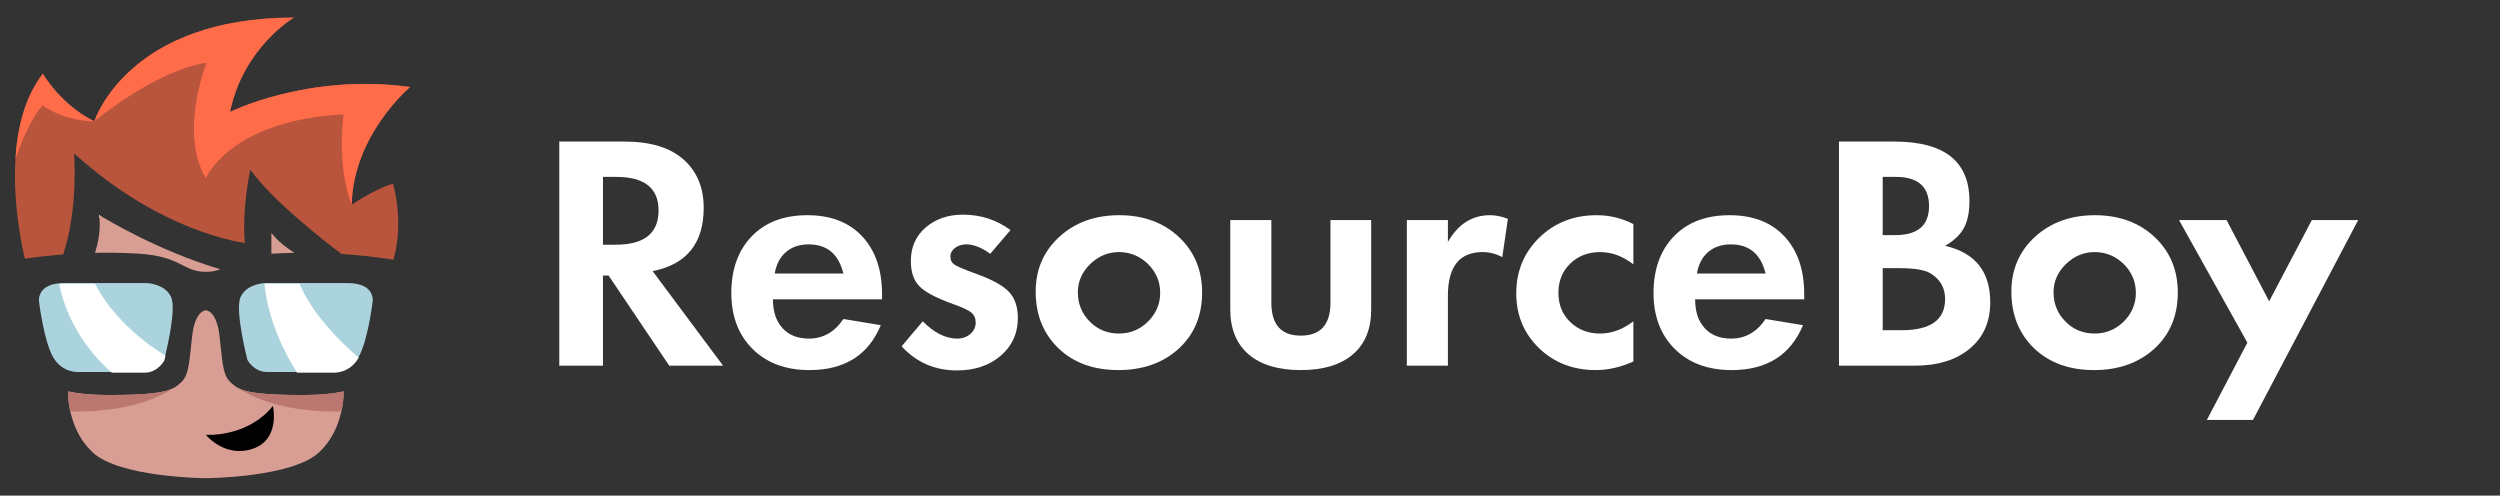 <?xml version="1.0" encoding="UTF-8" standalone="no"?>
<svg
   xmlns:dc="http://purl.org/dc/elements/1.1/"
   xmlns:cc="http://creativecommons.org/ns#"
   xmlns:rdf="http://www.w3.org/1999/02/22-rdf-syntax-ns#"
   xmlns:svg="http://www.w3.org/2000/svg"
   xmlns="http://www.w3.org/2000/svg"
   viewBox="0 0 302.753 60.021"
   height="60.021"
   width="302.753"
   xml:space="preserve"
   id="svg2"
   version="1.1"><rect x="0" y="0" width="302.753" height="60.021" fill="#333333" stroke="none"/><defs
     id="defs6"><clipPath
       id="clipPath18"
       clipPathUnits="userSpaceOnUse"><path
         id="path16"
         d="M 0,45.016 H 227.065 V 0 H 0 Z" /></clipPath></defs><g
     transform="matrix(1.333,0,0,-1.333,0,60.021)"
     id="g10"><g
       id="g12"><g
         clip-path="url(#clipPath18)"
         id="g14"><g
           transform="translate(6.865,6.169)"
           id="g20"><path
             id="path22"
             style="fill:#424242;fill-opacity:1;fill-rule:nonzero;stroke:none"
             d="M 0,0 C -0.038,0.092 -0.081,0.189 -0.114,0.282 H 23.784 C 23.752,0.189 23.708,0.092 23.671,0 23.665,-0.011 23.665,-0.016 23.66,-0.027 23.654,-0.038 23.649,-0.043 23.649,-0.054 23.638,-0.076 23.627,-0.097 23.617,-0.119 23.579,-0.2 23.541,-0.281 23.503,-0.362 c -0.033,-0.071 -0.07,-0.141 -0.108,-0.206 -0.038,-0.07 -0.076,-0.135 -0.114,-0.2 -0.038,-0.065 -0.071,-0.13 -0.114,-0.19 -0.032,-0.059 -0.07,-0.119 -0.108,-0.173 -0.005,-0.005 -0.005,-0.011 -0.011,-0.016 -0.005,-0.011 -0.016,-0.021 -0.022,-0.033 -0.053,-0.081 -0.113,-0.162 -0.172,-0.237 -0.028,-0.039 -0.055,-0.077 -0.087,-0.109 -0.059,-0.081 -0.124,-0.162 -0.195,-0.238 -0.054,-0.065 -0.114,-0.13 -0.173,-0.189 -0.081,-0.092 -0.173,-0.184 -0.265,-0.271 -2.457,-2.316 -10.299,-2.359 -10.299,-2.359 0,0 -7.841,0.043 -10.298,2.359 -0.092,0.087 -0.184,0.179 -0.266,0.271 -0.059,0.059 -0.118,0.124 -0.172,0.189 -0.071,0.076 -0.136,0.157 -0.195,0.238 -0.033,0.032 -0.06,0.07 -0.087,0.109 -0.06,0.075 -0.119,0.156 -0.173,0.237 -0.005,0.012 -0.017,0.022 -0.022,0.033 -0.005,0.005 -0.005,0.011 -0.011,0.016 -0.037,0.054 -0.075,0.114 -0.108,0.173 -0.043,0.06 -0.076,0.125 -0.113,0.19 -0.038,0.065 -0.076,0.13 -0.114,0.2 C 0.238,-0.503 0.2,-0.433 0.167,-0.362 0.13,-0.281 0.092,-0.2 0.054,-0.119 c -0.011,0.022 -0.022,0.043 -0.033,0.065 0,0.011 -0.005,0.016 -0.01,0.027 C 0.005,-0.016 0.005,-0.011 0,0" /></g><g
           transform="translate(31.148,9.454)"
           id="g24"><path
             id="path26"
             style="fill:#d89e93;fill-opacity:1;fill-rule:nonzero;stroke:none"
             d="m 0,0 c -0.871,-0.189 -2.046,-0.314 -3.626,-0.314 -3.728,0 -5.109,0.232 -5.855,0.623 h -0.006 c -0.314,0.162 -0.519,0.351 -0.741,0.557 -0.752,0.709 -0.709,2.078 -0.991,4.297 -0.281,2.224 -1.228,2.224 -1.228,2.224 0,0 -0.947,0 -1.228,-2.224 -0.282,-2.219 -0.239,-3.588 -0.991,-4.297 -0.222,-0.206 -0.427,-0.395 -0.741,-0.557 h -0.006 c -0.746,-0.391 -2.127,-0.623 -5.855,-0.623 -1.58,0 -2.754,0.125 -3.626,0.314 -0.027,0.005 -0.048,0.011 -0.076,0.016 0,-0.049 0,-0.102 0.006,-0.162 0,-0.065 0,-0.13 0.005,-0.2 0,-0.054 0.006,-0.114 0.011,-0.174 0.006,-0.097 0.016,-0.205 0.027,-0.313 0.005,-0.071 0.016,-0.146 0.027,-0.228 0.017,-0.119 0.038,-0.249 0.06,-0.378 0.022,-0.114 0.043,-0.233 0.07,-0.353 0,-0.005 0.005,-0.016 0.005,-0.021 0.087,-0.374 0.201,-0.774 0.363,-1.19 0.033,-0.093 0.076,-0.19 0.114,-0.282 0.005,-0.011 0.005,-0.016 0.011,-0.027 0.005,-0.011 0.01,-0.016 0.01,-0.027 0.011,-0.022 0.022,-0.043 0.033,-0.065 0.038,-0.081 0.076,-0.162 0.113,-0.243 0.033,-0.071 0.071,-0.141 0.109,-0.206 0.038,-0.07 0.075,-0.135 0.113,-0.2 0.038,-0.065 0.071,-0.13 0.114,-0.19 0.032,-0.059 0.071,-0.119 0.108,-0.173 0.005,-0.005 0.005,-0.011 0.011,-0.016 0.005,-0.011 0.016,-0.022 0.022,-0.033 0.054,-0.081 0.113,-0.162 0.173,-0.238 0.027,-0.038 0.054,-0.076 0.087,-0.108 0.059,-0.081 0.124,-0.162 0.194,-0.238 0.055,-0.065 0.114,-0.13 0.173,-0.189 0.081,-0.093 0.174,-0.184 0.265,-0.271 2.457,-2.316 10.299,-2.36 10.299,-2.36 0,0 7.842,0.044 10.299,2.36 0.091,0.087 0.184,0.178 0.265,0.271 0.059,0.059 0.119,0.124 0.173,0.189 0.07,0.076 0.135,0.157 0.194,0.238 0.033,0.032 0.06,0.07 0.087,0.108 0.06,0.076 0.119,0.157 0.173,0.238 0.006,0.011 0.017,0.022 0.022,0.033 0.005,0.005 0.005,0.011 0.011,0.016 0.038,0.054 0.076,0.114 0.108,0.173 0.043,0.06 0.076,0.125 0.114,0.19 0.038,0.065 0.076,0.13 0.113,0.2 0.038,0.065 0.076,0.135 0.109,0.206 0.037,0.081 0.075,0.162 0.113,0.243 0.011,0.022 0.022,0.043 0.033,0.065 0,0.011 0.005,0.016 0.01,0.027 0.006,0.011 0.006,0.016 0.012,0.027 0.037,0.092 0.081,0.189 0.113,0.282 0.163,0.416 0.276,0.816 0.363,1.19 0,0.005 0.005,0.016 0.005,0.021 0.027,0.12 0.049,0.239 0.07,0.353 0.022,0.129 0.044,0.259 0.06,0.378 0.011,0.082 0.021,0.157 0.027,0.228 0.011,0.108 0.022,0.216 0.027,0.313 0.006,0.06 0.011,0.12 0.011,0.174 0.005,0.07 0.005,0.135 0.005,0.2 0.006,0.06 0.006,0.113 0.006,0.162 C 0.049,0.011 0.027,0.005 0,0 m -22.091,16.013 c -0.037,0.027 -0.059,0.038 -0.059,0.038 0.016,-0.119 0.032,-0.243 0.043,-0.363 0.092,-1.114 -0.146,-2.251 -0.406,-3.084 1.218,0.027 2.528,0.011 3.881,-0.071 4.015,-0.238 4.058,-1.656 6.185,-1.656 0.541,0 0.947,0.092 1.315,0.233 -5.704,1.705 -10.396,4.557 -10.959,4.903 m 15.597,-1.591 v -1.905 c 0.076,0.005 0.151,0.011 0.233,0.016 0.633,0.038 1.25,0.06 1.856,0.076 -1.499,0.936 -2.089,1.813 -2.089,1.813" /></g><g
           transform="translate(9.057,25.467)"
           id="g28"><path
             id="path30"
             style="fill:#ffffff;fill-opacity:1;fill-rule:nonzero;stroke:none"
             d="m 0,0 c -0.005,-0.108 -0.011,-0.217 -0.016,-0.325 -0.011,0.119 -0.027,0.244 -0.043,0.363 0,0 0.021,-0.011 0.059,-0.038" /></g><g
           transform="translate(15.735,9.763)"
           id="g32"><path
             id="path34"
             style="fill:#ba7870;fill-opacity:1;fill-rule:nonzero;stroke:none"
             d="m 0,0 c -3.074,-2.046 -7.614,-2.149 -9.032,-2.127 -0.135,0 -0.238,0 -0.314,0.005 0,0.006 -0.006,0.017 -0.006,0.022 -0.026,0.119 -0.048,0.238 -0.07,0.352 -0.021,0.13 -0.043,0.26 -0.059,0.379 -0.011,0.081 -0.022,0.157 -0.027,0.227 -0.011,0.108 -0.022,0.217 -0.028,0.314 -0.005,0.059 -0.01,0.119 -0.01,0.173 -0.006,0.071 -0.006,0.135 -0.006,0.2 -0.005,0.06 -0.005,0.114 -0.005,0.163 0.027,-0.006 0.049,-0.011 0.076,-0.017 0.871,-0.189 2.045,-0.314 3.626,-0.314 3.728,0 5.108,0.233 5.855,0.623" /></g><g
           transform="translate(31.223,9.47)"
           id="g36"><path
             id="path38"
             style="fill:#ba7870;fill-opacity:1;fill-rule:nonzero;stroke:none"
             d="m 0,0 c 0,-0.049 0,-0.103 -0.005,-0.162 0,-0.065 0,-0.13 -0.006,-0.2 0,-0.055 -0.005,-0.114 -0.01,-0.174 -0.006,-0.097 -0.017,-0.205 -0.028,-0.314 -0.005,-0.07 -0.016,-0.146 -0.027,-0.227 -0.016,-0.119 -0.038,-0.249 -0.059,-0.379 -0.022,-0.113 -0.044,-0.232 -0.071,-0.352 0,-0.005 -0.005,-0.016 -0.005,-0.021 -0.076,-0.005 -0.179,-0.005 -0.314,-0.005 -1.418,-0.022 -5.958,0.081 -9.032,2.126 0.746,-0.39 2.127,-0.622 5.855,-0.622 1.58,0 2.755,0.124 3.626,0.314 C -0.049,-0.011 -0.027,-0.005 0,0" /></g><g
           transform="translate(31.948,26.425)"
           id="g40"><path
             id="path42"
             style="fill:#b9543d;fill-opacity:1;fill-rule:nonzero;stroke:none"
             d="m 0,0 0.005,0.005 c 0.125,0.081 2.105,1.429 3.751,1.911 0,0 1.055,-3.448 0.032,-6.911 -0.709,0.119 -2.013,0.308 -3.691,0.449 -0.324,0.027 -0.665,0.054 -1.022,0.076 -1.857,1.401 -6.245,4.848 -8.285,7.658 0,0 -0.78,-3.61 -0.493,-6.657 0,0 -7.511,0.849 -15.515,8.144 0,0 0.411,-4.929 -0.985,-9.189 -0.244,-0.021 -0.477,-0.037 -0.704,-0.059 -0.341,-0.032 -0.671,-0.065 -0.974,-0.097 -0.119,-0.011 -0.233,-0.028 -0.346,-0.038 -0.179,-0.022 -0.347,-0.043 -0.509,-0.06 -0.357,-0.048 -0.677,-0.092 -0.952,-0.135 -0.222,0.92 -1.11,4.881 -0.855,9.065 v 0.005 0.005 c 0.162,2.749 0.828,5.591 2.489,7.728 0,0 1.629,-2.83 4.676,-4.318 l 0.005,0.005 c 0.092,0.287 3.209,9.416 18.129,9.416 0,0 -4.605,-2.689 -5.807,-8.572 0,0 7.084,3.545 16.365,2.268 C 5.314,10.699 0.141,6.375 0,0" /></g><g
           transform="translate(8.57,34.007)"
           id="g44"><path
             id="path46"
             style="fill:#ff6c4a;fill-opacity:1;fill-rule:nonzero;stroke:none"
             d="m 0,0 c 0,0 -2.44,-0.086 -4.697,1.423 0,0 -1.115,-0.968 -2.468,-4.838 v 0.006 c 0.163,2.749 0.828,5.59 2.489,7.727 0,0 1.629,-2.83 4.676,-4.318" /></g><g
           transform="translate(37.263,37.124)"
           id="g48"><path
             id="path50"
             style="fill:#ff6c4a;fill-opacity:1;fill-rule:nonzero;stroke:none"
             d="m 0,0 c 0,0 -5.174,-4.324 -5.314,-10.699 -1.418,3.685 -0.726,8.22 -0.726,8.22 -5.362,-0.292 -8.528,-1.834 -10.331,-3.252 -1.693,-1.331 -2.191,-2.56 -2.191,-2.56 -0.584,0.985 -0.888,2.083 -1.012,3.193 -0.411,3.604 1.082,7.295 1.082,7.295 -4.508,-0.628 -9.968,-5.119 -10.195,-5.309 0.091,0.287 3.208,9.417 18.129,9.417 0,0 -4.606,-2.69 -5.807,-8.573 0,0 7.084,3.545 16.365,2.268" /></g><g
           transform="translate(18.701,5.527)"
           id="g52"><path
             id="path54"
             style="fill:#000000;fill-opacity:1;fill-rule:nonzero;stroke:none"
             d="M 0,0 C 0,0 1.7,-2.125 4.25,-1.275 6.801,-0.425 6.092,2.621 6.092,2.621 3.754,-0.283 0,0 0,0" /></g><g
           transform="translate(15.556,18.011)"
           id="g56"><path
             id="path58"
             style="fill:#abd3dd;fill-opacity:1;fill-rule:nonzero;stroke:none"
             d="m 0,0 c -0.52,1.229 -2.192,1.298 -2.192,1.298 h -4.205 -0.525 -2.83 c -0.151,0 -0.298,-0.005 -0.433,-0.021 -1.694,-0.152 -1.835,-1.191 -1.835,-1.526 0,-0.07 0.006,-0.108 0.006,-0.108 0,0 0.422,-3.539 1.272,-5.055 0.849,-1.51 2.365,-1.369 2.365,-1.369 h 2.981 2.966 c 1.228,0 1.797,1.104 1.797,1.104 0,0 0,0.006 0.005,0.016 0,0.016 0.005,0.033 0.011,0.055 0.005,0.021 0.011,0.043 0.022,0.07 0,0.027 0.01,0.054 0.016,0.086 0.016,0.065 0.032,0.141 0.054,0.228 C -0.249,-4.059 0.417,-0.991 0,0 M 16.04,1.298 H 12.685 8.48 c 0,0 -1.672,-0.069 -2.192,-1.298 -0.519,-1.229 0.633,-5.677 0.633,-5.677 0,0 0.569,-1.104 1.797,-1.104 h 2.711 3.237 c 0,0 1.515,-0.141 2.364,1.369 0.85,1.516 1.272,5.055 1.272,5.055 0,0 0.238,1.655 -2.262,1.655" /></g><g
           transform="translate(15.031,12.728)"
           id="g60"><path
             id="path62"
             style="fill:#ffffff;fill-opacity:1;fill-rule:nonzero;stroke:none"
             d="M 0,0 C -0.021,-0.086 -0.038,-0.162 -0.054,-0.227 -0.06,-0.26 -0.07,-0.287 -0.07,-0.314 c -0.011,-0.027 -0.016,-0.048 -0.022,-0.07 -0.005,-0.022 -0.011,-0.038 -0.011,-0.054 -0.005,-0.011 -0.005,-0.017 -0.005,-0.017 0,0 -0.568,-1.104 -1.797,-1.104 H -4.871 C -8.28,1.423 -9.34,4.903 -9.66,6.5 c 0.136,0.016 0.282,0.021 0.433,0.021 h 2.831 C -5.336,4.454 -3.734,2.825 -2.403,1.71 -1.071,0.596 0,0 0,0" /></g><g
           transform="translate(32.587,12.539)"
           id="g64"><path
             id="path66"
             style="fill:#ffffff;fill-opacity:1;fill-rule:nonzero;stroke:none"
             d="m 0,0 c -0.85,-1.51 -2.365,-1.369 -2.365,-1.369 h -3.236 c -2.815,4.443 -2.95,8.079 -2.95,8.079 h 3.166 C -3.875,3.139 0,0 0,0" /></g><g
           transform="translate(55.94,22.796)"
           id="g68"><path
             id="path70"
             style="fill:#ffffff;fill-opacity:1;fill-rule:nonzero;stroke:none"
             d="M 0,0 H -1.16 V 6.16 H 0.05 C 2.61,6.16 3.89,5.14 3.89,3.11 3.89,1.04 2.59,0 0,0 m 3.35,-2.4 c 3.09,0.61 4.64,2.53 4.64,5.75 0,1.84 -0.61,3.3 -1.83,4.39 C 4.93,8.83 3.14,9.37 0.78,9.37 h -5.91 v -20.36 h 3.97 v 8.19 h 0.51 l 5.51,-8.19 h 4.89 z" /></g><g
           transform="translate(70.38,20.176)"
           id="g72"><path
             id="path74"
             style="fill:#ffffff;fill-opacity:1;fill-rule:nonzero;stroke:none"
             d="M 0,0 C 0.15,0.85 0.49,1.5 1.03,1.96 1.57,2.42 2.25,2.65 3.08,2.65 4.76,2.65 5.81,1.77 6.24,0 Z m 9.75,-1.86 c 0,2.2 -0.6,3.94 -1.79,5.23 C 6.76,4.65 5.1,5.3 2.97,5.3 0.83,5.3 -0.86,4.66 -2.09,3.38 c -1.23,-1.28 -1.85,-3 -1.85,-5.16 0,-2.1 0.65,-3.8 1.93,-5.07 1.29,-1.28 3.01,-1.92 5.17,-1.92 3.19,0 5.35,1.36 6.48,4.08 l -3.4,0.56 C 5.45,-5.31 4.41,-5.91 3.11,-5.91 c -1.03,0 -1.83,0.32 -2.4,0.95 -0.58,0.63 -0.87,1.5 -0.87,2.62 h 9.91 z" /></g><g
           transform="translate(91.62,18.556)"
           id="g76"><path
             id="path78"
             style="fill:#ffffff;fill-opacity:1;fill-rule:nonzero;stroke:none"
             d="M 0,0 C -0.57,0.58 -1.62,1.14 -3.17,1.68 -4.05,2 -4.63,2.25 -4.89,2.42 c -0.26,0.17 -0.39,0.42 -0.39,0.74 0,0.31 0.14,0.57 0.42,0.79 0.28,0.21 0.62,0.32 1.01,0.32 0.69,0 1.42,-0.29 2.19,-0.86 l 1.84,2.16 c -1.26,0.93 -2.7,1.4 -4.32,1.4 -1.35,0 -2.48,-0.39 -3.38,-1.16 -0.9,-0.77 -1.35,-1.79 -1.35,-3.05 0,-0.99 0.25,-1.75 0.76,-2.28 0.5,-0.53 1.54,-1.08 3.1,-1.64 0.85,-0.3 1.4,-0.56 1.65,-0.78 0.25,-0.22 0.38,-0.51 0.38,-0.89 0,-0.42 -0.17,-0.76 -0.49,-1.04 -0.32,-0.28 -0.72,-0.42 -1.19,-0.42 -1.04,0 -2.09,0.52 -3.13,1.57 l -1.92,-2.27 c 1.34,-1.46 3.01,-2.19 5.03,-2.19 1.62,0 2.94,0.45 3.98,1.34 1.03,0.89 1.55,2.03 1.55,3.41 C 0.85,-1.38 0.57,-0.57 0,0" /></g><g
           transform="translate(104.3,15.816)"
           id="g80"><path
             id="path82"
             style="fill:#ffffff;fill-opacity:1;fill-rule:nonzero;stroke:none"
             d="m 0,0 c -0.739,-0.73 -1.62,-1.09 -2.649,-1.09 -1.041,0 -1.931,0.36 -2.651,1.09 -0.72,0.73 -1.08,1.62 -1.08,2.66 0,0.98 0.38,1.83 1.12,2.56 0.75,0.72 1.62,1.09 2.611,1.09 C -1.62,6.31 -0.739,5.94 0,5.22 0.73,4.49 1.101,3.62 1.101,2.61 1.101,1.6 0.73,0.73 0,0 M 2.79,7.69 C 1.38,9 -0.43,9.66 -2.62,9.66 -4.82,9.66 -6.63,9 -8.06,7.7 -9.49,6.39 -10.209,4.73 -10.209,2.72 c 0,-2.11 0.689,-3.82 2.069,-5.15 1.37,-1.32 3.19,-1.98 5.44,-1.98 2.23,0 4.06,0.65 5.48,1.94 1.42,1.3 2.13,3 2.13,5.11 0,2.05 -0.71,3.73 -2.12,5.05" /></g><g
           transform="translate(120.87,25.036)"
           id="g84"><path
             id="path86"
             style="fill:#ffffff;fill-opacity:1;fill-rule:nonzero;stroke:none"
             d="m 0,0 v -7.5 c 0,-2 -0.9,-3 -2.7,-3 -1.779,0 -2.67,1 -2.67,3 V 0 h -3.731 v -8.12 c 0,-1.77 0.561,-3.13 1.661,-4.08 1.11,-0.95 2.69,-1.43 4.74,-1.43 2.06,0 3.63,0.48 4.74,1.43 1.109,0.95 1.66,2.31 1.66,4.08 L 3.7,0 Z" /></g><g
           transform="translate(135.37,25.476)"
           id="g88"><path
             id="path90"
             style="fill:#ffffff;fill-opacity:1;fill-rule:nonzero;stroke:none"
             d="m 0,0 c -1.64,0 -2.91,-0.81 -3.83,-2.43 v 1.99 h -3.73 v -13.23 h 3.73 v 6.35 c 0,2.65 1.05,3.97 3.16,3.97 0.61,0 1.2,-0.15 1.78,-0.46 l 0.51,3.48 C 1.06,-0.11 0.521,0 0,0" /></g><g
           transform="translate(145.359,22.126)"
           id="g92"><path
             id="path94"
             style="fill:#ffffff;fill-opacity:1;fill-rule:nonzero;stroke:none"
             d="M 0,0 C 1.061,0 2.07,-0.37 3.031,-1.11 V 2.54 C 2,3.08 0.881,3.35 -0.319,3.35 c -2.071,0 -3.8,-0.68 -5.201,-2.04 -1.389,-1.36 -2.089,-3.05 -2.089,-5.06 0,-1.98 0.689,-3.64 2.06,-4.97 1.379,-1.33 3.1,-2 5.17,-2 1.119,0 2.25,0.26 3.41,0.78 v 3.65 C 2.07,-7.03 1.061,-7.4 0,-7.4 c -1.079,0 -1.979,0.35 -2.699,1.04 -0.721,0.69 -1.08,1.58 -1.08,2.66 0,1.08 0.359,1.97 1.08,2.66 C -1.979,-0.35 -1.079,0 0,0" /></g><g
           transform="translate(154.16,20.176)"
           id="g96"><path
             id="path98"
             style="fill:#ffffff;fill-opacity:1;fill-rule:nonzero;stroke:none"
             d="M 0,0 C 0.15,0.85 0.49,1.5 1.029,1.96 1.57,2.42 2.25,2.65 3.08,2.65 4.76,2.65 5.81,1.77 6.24,0 Z m 9.75,-1.86 c 0,2.2 -0.6,3.94 -1.79,5.23 C 6.76,4.65 5.1,5.3 2.97,5.3 0.83,5.3 -0.86,4.66 -2.09,3.38 c -1.23,-1.28 -1.85,-3 -1.85,-5.16 0,-2.1 0.65,-3.8 1.93,-5.07 1.289,-1.28 3.01,-1.92 5.17,-1.92 3.19,0 5.35,1.36 6.48,4.08 l -3.4,0.56 C 5.449,-5.31 4.41,-5.91 3.109,-5.91 c -1.029,0 -1.83,0.32 -2.399,0.95 -0.58,0.63 -0.87,1.5 -0.87,2.62 h 9.91 z" /></g><g
           transform="translate(172.74,15.026)"
           id="g100"><path
             id="path102"
             style="fill:#ffffff;fill-opacity:1;fill-rule:nonzero;stroke:none"
             d="m 0,0 h -1.7 v 5.64 h 1.479 C 1.14,5.64 2.08,5.49 2.619,5.18 3.52,4.64 3.97,3.86 3.97,2.83 3.97,0.94 2.65,0 0,0 m -1.7,13.93 h 1.19 c 2.01,0 3.02,-0.88 3.02,-2.65 0,-1.76 -1.02,-2.64 -3.08,-2.64 H -1.7 Z M 3.97,7.67 c 0.809,0.46 1.38,1.01 1.71,1.63 0.34,0.62 0.5,1.43 0.5,2.44 0,3.6 -2.27,5.4 -6.83,5.4 H -5.67 V -3.22 h 6.859 c 2.121,0 3.801,0.52 5.031,1.56 1.24,1.03 1.85,2.43 1.85,4.2 0,2.79 -1.36,4.49 -4.1,5.13" /></g><g
           transform="translate(192.94,15.816)"
           id="g104"><path
             id="path106"
             style="fill:#ffffff;fill-opacity:1;fill-rule:nonzero;stroke:none"
             d="m 0,0 c -0.739,-0.73 -1.619,-1.09 -2.649,-1.09 -1.04,0 -1.931,0.36 -2.65,1.09 -0.721,0.73 -1.08,1.62 -1.08,2.66 0,0.98 0.379,1.83 1.119,2.56 0.75,0.72 1.62,1.09 2.611,1.09 1.03,0 1.91,-0.37 2.649,-1.09 C 0.73,4.49 1.101,3.62 1.101,2.61 1.101,1.6 0.73,0.73 0,0 M 2.791,7.69 C 1.381,9 -0.43,9.66 -2.619,9.66 -4.819,9.66 -6.629,9 -8.06,7.7 -9.489,6.39 -10.209,4.73 -10.209,2.72 c 0,-2.11 0.689,-3.82 2.06,-5.15 1.379,-1.32 3.2,-1.98 5.45,-1.98 2.229,0 4.05,0.65 5.479,1.94 1.421,1.3 2.13,3 2.13,5.11 0,2.05 -0.709,3.73 -2.119,5.05" /></g><g
           transform="translate(210.03,25.036)"
           id="g108"><path
             id="path110"
             style="fill:#ffffff;fill-opacity:1;fill-rule:nonzero;stroke:none"
             d="M 0,0 -3.88,-7.38 -7.75,0 h -4.32 l 6.21,-11.14 -3.68,-7.02 h 4.189 L 4.21,0 Z" /></g></g></g></g></svg>